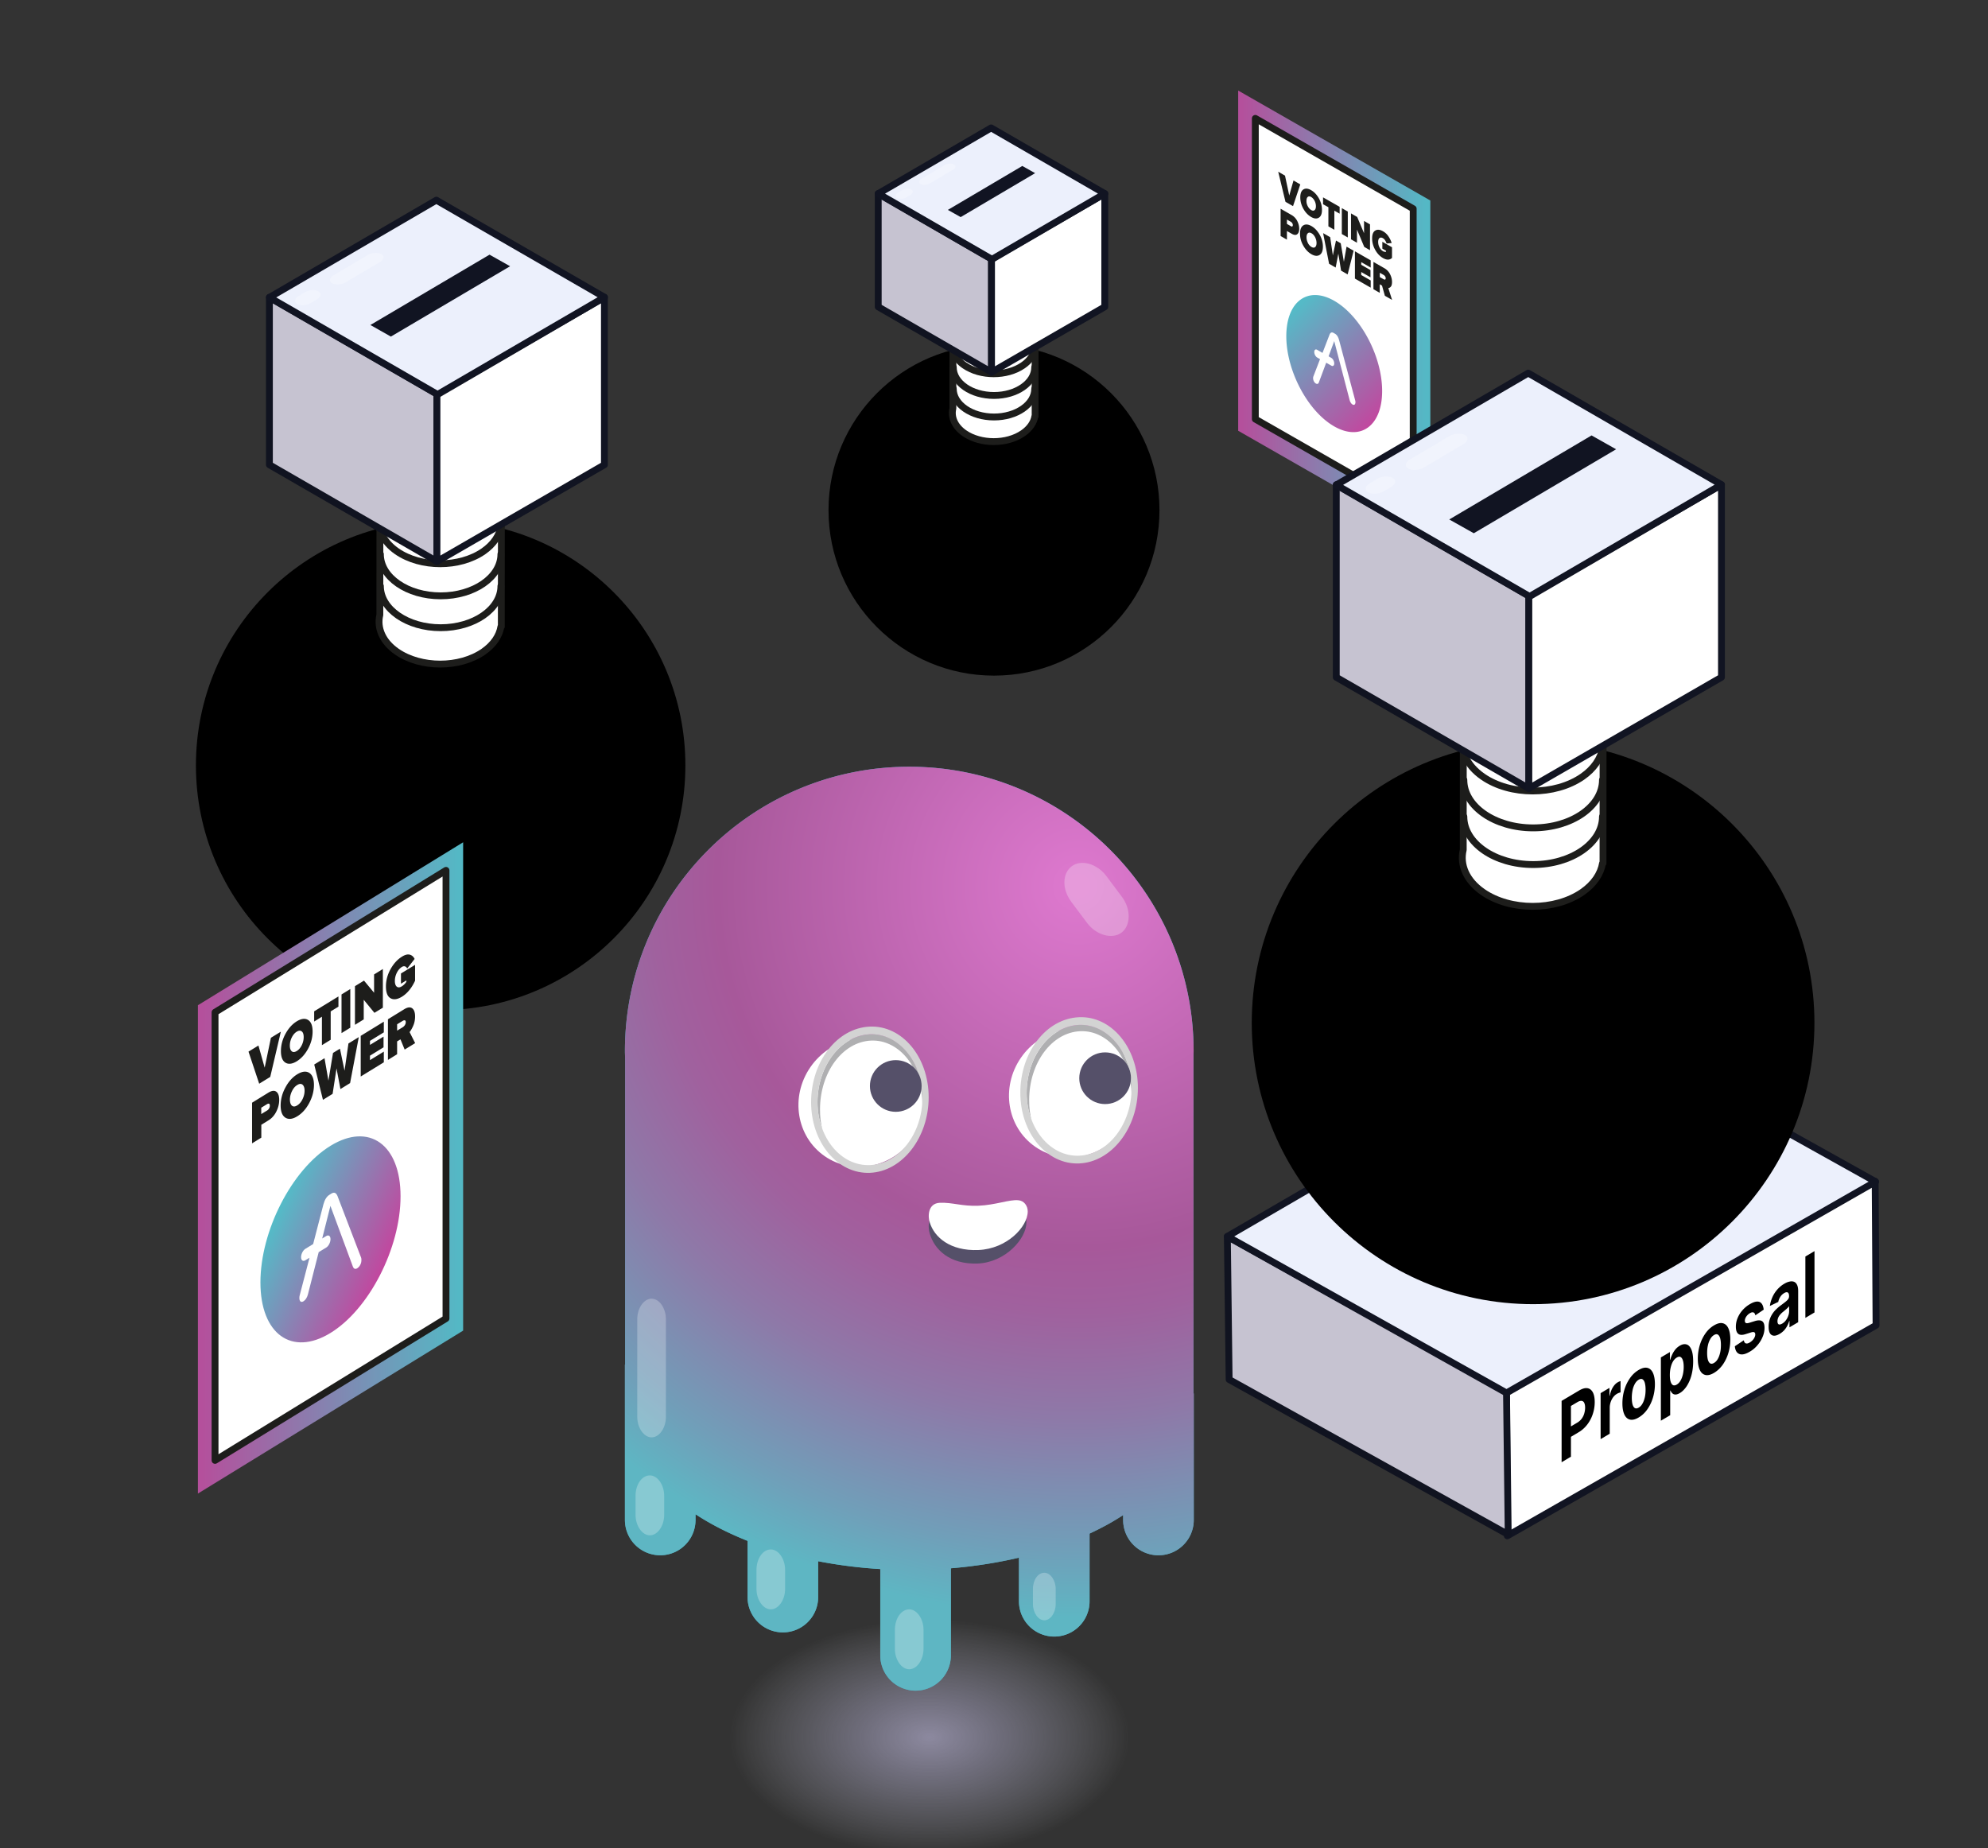 <svg xmlns="http://www.w3.org/2000/svg" xml:space="preserve" id="Слой_1" x="0" y="0" version="1.1" viewBox="0 0 290 269.62"><rect x="0" y="0" width="290" height="269.62" fill="#333333" stroke="none"/><style>.st3,.st4,.st5{stroke-linecap:round;stroke-linejoin:round;stroke-miterlimit:10}.st3{fill-rule:evenodd;clip-rule:evenodd;fill:#c6c3d1;stroke:#101320}.st4,.st5{stroke:#111422}.st4{fill-rule:evenodd;clip-rule:evenodd;fill:#fff}.st5{fill:#ecf0fc}.st5,.st6,.st7{fill-rule:evenodd;clip-rule:evenodd}.st6{opacity:.256;fill:#fff;enable-background:new}.st7{fill:#111422}.st9{fill:#fff;stroke:#1d1d1b;stroke-linecap:round;stroke-linejoin:round;stroke-miterlimit:10}.st10{fill:#1d1d1b}.st45,.st486,.st79,.st80{fill-rule:evenodd;clip-rule:evenodd;fill:#fff}.st486,.st79,.st80{fill:#afafb1}.st486,.st80{fill:#d3d3d3}.st486{fill:#555069}</style><linearGradient id="SVGID_1_" x1="853.028" x2="888.21" y1="-1199.605" y2="-1199.605" gradientTransform="matrix(.763 .437 0 1 -469.683 865.493)" gradientUnits="userSpaceOnUse"><stop offset="0" stop-color="#b4509c"/><stop offset="1" stop-color="#54b8c5"/></linearGradient><path fill="none" stroke="url(#SVGID_1_)" stroke-miterlimit="10" stroke-width="5" d="m206.15 74.57-23.03-13.18V17.52l23.03 13.18z"/><path d="m206.15 74.32-23.03-13.18V17.27l23.03 13.18z" class="st9"/><path d="m188.62 30.07-1.1-.63-1.06-4.39.99.57.62 2.9.62-2.19.99.57-1.06 3.17zM192.39 31.75c-.3.19-.68.16-1.13-.1-.45-.26-.83-.66-1.13-1.19-.3-.54-.45-1.09-.45-1.67 0-.57.15-.96.45-1.15.3-.19.68-.16 1.13.1.45.26.83.66 1.13 1.19.3.54.45 1.09.45 1.67.01.57-.14.96-.45 1.15zm-1.62-1.67c.13.25.3.44.5.56.2.12.37.12.5.01s.19-.3.19-.56c0-.27-.06-.53-.19-.79-.13-.25-.3-.44-.5-.56-.2-.12-.37-.12-.5-.01s-.19.3-.19.56c-.01.28.06.54.19.79zM194.65 33.52l-.87-.5v-2.79l-.78-.44v-1l2.42 1.38v1l-.77-.44v2.79zM196.61 34.64l-.87-.5v-3.78l.87.5v3.78zM199.85 36.5l-.84-.48-1.06-2.53v1.92l-.87-.5v-3.78l.9.52 1 2.37v-1.79l.87.5v3.77zM201.75 37.65c-.45-.26-.83-.65-1.13-1.18-.3-.53-.46-1.09-.46-1.68s.15-.98.46-1.16c.3-.18.68-.15 1.13.11.32.18.58.43.79.74.21.31.37.64.47.97l-.74.07c-.05-.15-.12-.31-.21-.45a.89.89 0 0 0-.32-.32c-.21-.12-.38-.12-.51-.02-.13.11-.19.3-.19.56 0 .27.06.53.19.79s.3.44.51.56c.08.05.16.08.25.09.09.02.15.01.2-.01v-.14l-.54-.31v-1l1.41.8v1.55c-.34.33-.78.33-1.31.03zM187.73 34.96l-.92-.53v-3.98l1.62.93c.34.2.61.48.8.85.19.37.29.75.29 1.14 0 .39-.1.65-.29.8-.19.15-.46.13-.8-.07l-.7-.4v1.26zm.58-1.96c.08.05.15.06.2.03.05-.02.08-.09.08-.19s-.03-.2-.08-.28a.636.636 0 0 0-.2-.2l-.58-.33v.63l.58.34zM192.5 37.19c-.32.2-.71.17-1.19-.1-.47-.27-.87-.69-1.19-1.25-.32-.56-.48-1.15-.48-1.75 0-.6.16-1.01.48-1.21.32-.2.71-.17 1.19.1.47.27.87.69 1.19 1.25.32.56.48 1.15.48 1.75 0 .61-.16 1.01-.48 1.21zm-1.71-1.75c.13.27.31.46.53.59.22.12.39.13.53.01.13-.11.2-.31.2-.59 0-.28-.07-.56-.2-.83-.14-.27-.31-.46-.53-.59-.22-.12-.39-.13-.53-.01-.13.11-.2.31-.2.59 0 .29.07.56.2.83zM196.59 40.03l-.96-.55-.4-2.48-.39 2.03-.96-.55-.87-4.47 1.03.59.39 2.66.46-2.17.69.4.46 2.7.39-2.21 1.03.59-.87 3.46zM199.95 41.96l-2.3-1.32v-3.98l2.3 1.32v1.05l-1.38-.79v.39l1.35.77v1.05l-1.35-.77v.44l1.38.79v1.05zM203.07 43.75l-1.05-.6-.42-1.49-.33-.19v1.25l-.92-.53v-3.98l1.62.93c.34.2.61.48.8.85.19.37.29.75.29 1.14 0 .31-.05.53-.16.67s-.24.21-.38.22l.55 1.73zm-1.23-3.01c.08.05.16.06.21.04.06-.02.09-.08.09-.19 0-.1-.03-.19-.09-.28a.663.663 0 0 0-.21-.2l-.56-.32v.63l.56.32z" class="st10"/><linearGradient id="SVGID_00000165222864516332194230000008906305697587098799_" x1="877.447" x2="863.82" y1="-1186.865" y2="-1198.331" gradientTransform="matrix(.763 .437 0 1 -469.683 865.493)" gradientUnits="userSpaceOnUse"><stop offset="0" stop-color="#c1489f"/><stop offset="1" stop-color="#55bac7"/></linearGradient><path fill="url(#SVGID_00000165222864516332194230000008906305697587098799_)" d="M194.63 43.88c-3.86-2.21-6.99.1-6.99 5.16s3.13 10.95 6.99 13.16 6.99-.1 6.99-5.16-3.13-10.95-6.99-13.16zm2.97 15.14c-.08.06-.18.05-.31-.02a.723.723 0 0 1-.24-.25c-.08-.11-.13-.24-.17-.38l-2.25-8.61-.82 2.22.4.23c.23.13.42.49.42.8v.02c0 .3-.19.45-.42.31l-.75-.43-1.08 2.9c-.04.09-.09.16-.17.18-.07.03-.16.01-.24-.03a.788.788 0 0 1-.31-.34.996.996 0 0 1-.11-.48c0-.07.01-.14.03-.2l.98-2.55-.42-.24c-.23-.13-.42-.49-.42-.8v-.01c0-.3.19-.45.42-.31l.78.45 1.03-2.67c.13-.31.33-.39.59-.24l.21.12c.26.15.46.45.59.92l2.36 8.84c.02.08.03.16.03.23-.01.16-.05.28-.13.34z"/><path d="m273.54 172.33-53.78 30.72.12 21 53.79-30.72z" class="st4"/><path d="m179.04 180.37 40.72 22.62.25 20.87-40.71-22.62z" class="st3"/><path d="m273.6 172.38-41.24-23.01-53.32 31 40.72 22.83z" class="st5"/><circle cx="223.64" cy="149.21" r="41.04"/><path d="m213.46 106.93-.01 17.04c-.52 2.18.44 4.49 2.87 6.17 4.01 2.77 10.5 2.77 14.51 0 1.7-1.18 2.68-2.67 2.94-4.21h.07V125.01l.01-17.63-20.39-.45z" class="st9"/><path d="M213.54 119.13c0 3.86 4.52 6.99 10.11 6.99 5.58 0 10.11-3.13 10.11-6.99" class="st9"/><path d="M213.54 113.78c0 3.86 4.52 6.99 10.11 6.99 5.58 0 10.11-3.13 10.11-6.99" class="st9"/><path d="M213.54 108.17c0 3.86 4.52 6.99 10.11 6.99 5.58 0 10.11-3.13 10.11-6.99" class="st9"/><path d="m213.46 90.1-.01 17.04c-.52 2.18.44 4.49 2.87 6.17 4.01 2.77 10.5 2.77 14.51 0 1.7-1.18 2.68-2.67 2.94-4.21h.07V108.18l.01-17.63-20.39-.45z" class="st9"/><path d="M213.54 102.3c0 3.86 4.52 6.99 10.11 6.99 5.58 0 10.11-3.13 10.11-6.99" class="st9"/><path d="M213.54 96.95c0 3.86 4.52 6.99 10.11 6.99 5.58 0 10.11-3.13 10.11-6.99" class="st9"/><path d="M213.54 91.34c0 3.86 4.52 6.99 10.11 6.99 5.58 0 10.11-3.13 10.11-6.99" class="st9"/><path d="M223.02 115.02 194.93 98.8V70.71l28.09 16.22z" class="st3"/><path d="m223.02 115.02 28.1-16.22V70.71l-28.1 16.22z" class="st4"/><path d="m223.13 87.01-28.2-16.27 28-16.31 28.19 16.27z" class="st5"/><path id="矩形_00000178186072847615939980000011149566003582114227_" d="M213.71 63.46c.55.31.46.92-.2 1.31l-5.83 3.45c-.66.39-1.7.45-2.25.14s-.46-.92.2-1.31l5.83-3.45c.66-.39 1.7-.45 2.25-.14z" class="st6"/><path id="矩形_00000088853396447638292960000003891092818737782933_" d="M203.16 69.71c.55.31.46.92-.2 1.31l-1.13.67c-.66.39-1.7.45-2.25.14s-.46-.92.2-1.31l1.13-.67c.71-.42 1.7-.46 2.25-.14z" class="st6"/><path d="M227.8 213.31v-8.95l2.53-1.5c.49-.29.9-.41 1.24-.35.34.05.6.26.79.61.18.35.27.82.27 1.41s-.09 1.17-.28 1.74c-.18.56-.45 1.07-.8 1.53-.35.46-.77.84-1.26 1.13l-1.61.96v-1.52l1.39-.83c.26-.15.48-.35.65-.57.17-.23.3-.48.38-.76.08-.28.13-.56.13-.85 0-.3-.04-.53-.13-.71a.47.47 0 0 0-.38-.29c-.17-.02-.39.04-.65.2l-.91.54v7.4l-1.36.81zM233.49 209.94v-6.71l1.29-.77v1.17l.05-.03c.09-.47.23-.87.44-1.21.21-.34.44-.58.71-.74.07-.04.14-.08.22-.11.08-.03.15-.06.2-.07v1.65c-.06.01-.15.04-.26.08-.11.04-.21.09-.3.15-.2.12-.37.28-.53.49a2.633 2.633 0 0 0-.49 1.51v3.8l-1.33.79zM239.04 206.78c-.49.29-.91.39-1.26.31-.35-.08-.63-.32-.82-.73-.19-.41-.29-.95-.29-1.64s.1-1.36.29-1.99c.19-.63.47-1.2.82-1.7s.77-.89 1.26-1.18c.49-.29.91-.39 1.26-.31.35.08.63.32.82.73.19.41.29.96.29 1.65s-.1 1.35-.29 1.98c-.19.63-.47 1.2-.82 1.7s-.77.89-1.26 1.18zm.01-1.44c.22-.13.41-.33.55-.59.15-.26.26-.57.34-.92.08-.35.11-.72.11-1.11s-.04-.72-.11-.98-.19-.44-.34-.53c-.15-.09-.33-.07-.55.06-.22.13-.41.33-.56.6-.15.27-.27.58-.34.93s-.11.72-.11 1.11.04.72.11.98c.08.26.19.43.34.52.15.08.34.06.56-.07zM242.28 207.25v-9.23l1.32-.78v1.13l.06-.04c.06-.22.14-.45.26-.7.11-.25.26-.5.44-.73.18-.23.41-.43.68-.59.35-.21.67-.27.97-.19.3.08.53.32.71.73.18.41.27.99.27 1.76 0 .75-.09 1.43-.26 2.05-.17.62-.41 1.14-.7 1.58-.3.44-.63.77-.99.98-.26.15-.48.22-.66.21a.618.618 0 0 1-.44-.19c-.11-.11-.2-.25-.26-.4l-.04.02v3.59l-1.36.8zm1.31-6.65c0 .4.04.72.12.97.08.25.19.41.34.49.15.07.33.05.55-.08.22-.13.4-.32.55-.58.15-.26.26-.56.34-.9.08-.35.12-.71.12-1.1 0-.39-.04-.71-.12-.95-.08-.25-.19-.41-.34-.49-.15-.08-.33-.05-.55.08-.22.13-.4.32-.55.57-.15.25-.26.54-.34.89-.08.33-.12.7-.12 1.1zM250.04 200.27c-.49.29-.91.39-1.26.31-.35-.08-.63-.32-.82-.73-.19-.41-.29-.95-.29-1.64s.1-1.36.29-1.99c.19-.63.47-1.2.82-1.7s.77-.89 1.26-1.18c.49-.29.91-.39 1.26-.31.35.08.63.32.82.73.19.41.29.96.29 1.65s-.1 1.35-.29 1.98c-.19.63-.47 1.2-.82 1.7-.36.5-.78.89-1.26 1.18zm0-1.45c.22-.13.41-.33.55-.59.15-.26.26-.57.34-.92s.11-.72.11-1.11c0-.39-.04-.72-.11-.98-.08-.26-.19-.44-.34-.53-.15-.09-.33-.07-.55.06-.22.13-.41.33-.56.6a3.2 3.2 0 0 0-.34.93c-.08.35-.11.72-.11 1.11 0 .39.04.72.11.98.08.26.19.43.34.52.15.09.34.06.56-.07zM257.28 191.05l-1.22.83a.719.719 0 0 0-.13-.32.342.342 0 0 0-.27-.12c-.11-.01-.24.04-.4.13-.21.12-.38.29-.52.49-.14.21-.21.41-.21.61 0 .16.05.27.14.32.09.06.25.05.47-.01l.87-.27c.47-.14.82-.13 1.05.03.23.16.34.48.34.97 0 .44-.09.88-.28 1.32-.18.44-.44.85-.76 1.22-.32.38-.69.69-1.11.93-.64.38-1.14.49-1.52.34-.38-.15-.6-.52-.66-1.13l1.31-.87c.04.25.14.4.29.45.15.05.35.01.59-.14.23-.14.42-.31.57-.53.14-.21.22-.42.22-.62 0-.17-.05-.28-.15-.33-.1-.05-.25-.04-.46.02l-.83.26c-.47.15-.82.13-1.05-.06-.23-.19-.34-.53-.34-1.03 0-.43.08-.85.25-1.26.17-.41.4-.79.71-1.14.31-.35.66-.65 1.08-.89.61-.36 1.09-.46 1.44-.31.32.16.52.52.58 1.11zM259.6 194.59c-.31.18-.58.27-.82.26a.69.69 0 0 1-.57-.33c-.14-.21-.21-.54-.21-.98a3.373 3.373 0 0 1 .55-1.88c.17-.25.36-.49.58-.69.22-.21.44-.4.68-.57.28-.21.51-.38.68-.52.17-.14.3-.27.37-.38a.69.69 0 0 0 .12-.39v-.03c0-.28-.06-.45-.19-.53-.12-.08-.3-.05-.53.09-.24.14-.43.33-.57.56-.14.23-.24.47-.28.72l-1.23.59c.06-.44.19-.87.37-1.28.18-.41.42-.78.71-1.11.29-.33.63-.62 1.01-.84.27-.16.52-.27.77-.32.25-.06.46-.05.65.02s.34.22.45.44c.11.22.17.53.17.93v4.53l-1.27.75v-.93l-.04.02c-.08.26-.18.5-.31.74s-.29.45-.47.65c-.17.17-.38.34-.62.48zm.39-1.51c.2-.12.37-.27.52-.47.15-.2.27-.42.35-.65.09-.24.13-.47.13-.71v-.71c-.04.06-.1.13-.17.2s-.15.15-.24.23c-.09.08-.18.15-.27.23-.09.07-.17.14-.24.2-.16.12-.29.26-.41.4s-.21.29-.27.44c-.06.16-.1.32-.1.5 0 .25.07.41.2.46.12.04.29 0 .5-.12zM264.69 182.51v8.95l-1.33.79v-8.95l1.33-.79z"/><path d="m214.99 77.79-3.58-2.01 20.76-12.26 3.58 2.02z" class="st7"/><circle cx="145" cy="74.42" r="24.14"/><path d="M139.01 49.55 139 59.57c-.3 1.28.26 2.64 1.69 3.63 2.36 1.63 6.18 1.63 8.54 0 1-.69 1.58-1.57 1.73-2.47h.04V49.82l-11.99-.27z" class="st9"/><path d="M139.06 56.72c0 2.27 2.66 4.11 5.94 4.11s5.94-1.84 5.94-4.11" class="st9"/><path d="M139.06 53.58c0 2.27 2.66 4.11 5.94 4.11s5.94-1.84 5.94-4.11" class="st9"/><path d="M139.06 50.28c0 2.27 2.66 4.11 5.94 4.11s5.94-1.84 5.94-4.11" class="st9"/><path d="M139.01 39.65 139 49.67c-.3 1.28.26 2.64 1.69 3.63 2.36 1.63 6.18 1.63 8.54 0 1-.69 1.58-1.57 1.73-2.47h.04V39.91l-11.99-.26z" class="st9"/><path d="M139.06 46.82c0 2.27 2.66 4.11 5.94 4.11s5.94-1.84 5.94-4.11" class="st9"/><path d="M139.06 43.68c0 2.27 2.66 4.11 5.94 4.11s5.94-1.84 5.94-4.11" class="st9"/><path d="M139.06 40.37c0 2.27 2.66 4.11 5.94 4.11s5.94-1.84 5.94-4.11" class="st9"/><path d="m144.64 54.3-16.53-9.54V28.24l16.53 9.54z" class="st3"/><path d="m144.64 54.3 16.52-9.54V28.24l-16.52 9.54z" class="st4"/><path d="m144.7 37.83-16.59-9.58 16.47-9.59 16.58 9.58z" class="st5"/><path id="矩形_00000166660472728042455160000006390938585935435430_" d="M139.16 23.98c.32.18.27.54-.12.77l-3.43 2.03c-.39.23-1 .27-1.32.08-.32-.18-.27-.54.12-.77l3.43-2.03c.38-.23.99-.27 1.32-.08z" class="st6"/><path id="矩形_00000049219093032399326050000013220863242366967943_" d="M132.95 27.65c.32.18.27.54-.12.77l-.66.39c-.39.23-1 .27-1.32.08-.32-.18-.27-.54.12-.77l.66-.39c.41-.24 1-.26 1.32-.08z" class="st6"/><path d="m140.14 31.67-1.87-1.05 10.86-6.41 1.87 1.05z" class="st7"/><circle cx="64.28" cy="111.65" r="35.7"/><path d="m55.42 74.88-.01 14.82c-.45 1.89.38 3.91 2.49 5.37 3.49 2.41 9.14 2.41 12.62 0 1.48-1.03 2.33-2.32 2.55-3.66h.06v-.79l.01-15.34-17.72-.4z" class="st9"/><path d="M55.49 85.49c0 3.36 3.94 6.08 8.79 6.08s8.79-2.72 8.79-6.08" class="st9"/><path d="M55.49 80.84c0 3.36 3.94 6.08 8.79 6.08s8.79-2.72 8.79-6.08" class="st9"/><path d="M55.49 75.95c0 3.36 3.94 6.08 8.79 6.08s8.79-2.72 8.79-6.08" class="st9"/><path d="m55.42 60.24-.01 14.82c-.45 1.89.38 3.91 2.49 5.37 3.49 2.41 9.14 2.41 12.62 0 1.48-1.03 2.33-2.32 2.55-3.66h.06v-.79l.01-15.34-17.72-.4z" class="st9"/><path d="M55.49 70.84c0 3.36 3.94 6.08 8.79 6.08s8.79-2.72 8.79-6.08" class="st9"/><path d="M55.49 66.19c0 3.36 3.94 6.08 8.79 6.08s8.79-2.72 8.79-6.08" class="st9"/><path d="M55.49 61.31c0 3.36 3.94 6.08 8.79 6.08s8.79-2.72 8.79-6.08" class="st9"/><path d="M63.74 81.91 39.3 67.8V43.37l24.44 14.1z" class="st3"/><path d="M63.74 81.91 88.17 67.8V43.37l-24.43 14.1z" class="st4"/><path d="M63.83 57.55 39.3 43.39 63.65 29.2l24.53 14.16z" class="st5"/><path id="矩形_00000152965764248126467160000011031630007989843329_" d="M55.64 37.06c.48.27.4.8-.17 1.14l-5.07 3c-.57.34-1.48.4-1.96.12-.48-.27-.4-.8.17-1.14l5.07-3c.57-.34 1.48-.39 1.96-.12z" class="st6"/><path id="矩形_00000002355749646748791350000001255618378847473029_" d="M46.46 42.5c.48.27.4.8-.17 1.14l-.98.58c-.57.34-1.48.4-1.96.12-.48-.27-.4-.8.17-1.14l.98-.58c.62-.37 1.48-.4 1.96-.12z" class="st6"/><path d="m57.02 49.1-2.99-1.69 17.38-10.26 3 1.69z" class="st7"/><path id="矩形_00000084504702997513236480000004359625126704803472_" d="M167.14 219.27c.62 0 1.15.76 1.15 1.64v1.52c0 .88-.53 1.64-1.15 1.64-.62 0-1.15-.76-1.15-1.64v-1.52c0-.95.53-1.64 1.15-1.64z" class="st6"/><radialGradient id="SVGID_00000056407709923327550770000015597362116576454825_" cx="135.596" cy="253.392" r="29.158" gradientTransform="matrix(1 0 0 .59 0 103.943)" gradientUnits="userSpaceOnUse"><stop offset="0" stop-color="#b8b3d4"/><stop offset=".346" stop-color="#bab6d6" stop-opacity=".654"/><stop offset=".606" stop-color="#c2c0da" stop-opacity=".394"/><stop offset=".838" stop-color="#d0d0e3" stop-opacity=".162"/><stop offset="1" stop-color="#dde0eb" stop-opacity="0"/></radialGradient><path fill="url(#SVGID_00000056407709923327550770000015597362116576454825_)" d="M160.59 239.32c-13.68-7.9-35.96-8-49.77-.23s-13.91 20.48-.23 28.37 35.96 8 49.77.23 13.91-20.47.23-28.37z" opacity=".67"/><path fill="#3fa9bd" d="M174.1 203.29v-49.28c0-.23.02-.45.02-.68 0-22.91-18.57-41.48-41.48-41.48-22.91 0-41.48 18.57-41.48 41.48 0 .36.02.72.03 1.07v44.66h-.03v22.67a5.15 5.15 0 1 0 10.3 0v-.83c.56.36 1.13.72 1.74 1.07 1.83 1.06 3.79 1.99 5.85 2.81v8.2a5.15 5.15 0 1 0 10.3 0v-5.23c2.95.57 5.99.96 9.06 1.14v12.59a5.15 5.15 0 1 0 10.3 0v-12.7c3.39-.28 6.73-.8 9.93-1.55v6.36a5.15 5.15 0 1 0 10.3 0v-9.87c1-.47 1.97-.96 2.91-1.49.7-.39 1.35-.8 1.99-1.21v.71c0 2.84 2.3 5.15 5.15 5.15s5.15-2.31 5.15-5.15v-18.45h-.04z"/><radialGradient id="SVGID_00000020374217677700065480000014289097820348153007_" cx="157.319" cy="129.271" r="106.685" gradientUnits="userSpaceOnUse"><stop offset=".012" stop-color="#dd78ce"/><stop offset=".494" stop-color="#a7589a"/><stop offset=".583" stop-color="#a0619e"/><stop offset=".727" stop-color="#8e79a8"/><stop offset=".908" stop-color="#709fb9"/><stop offset="1" stop-color="#5eb6c3"/></radialGradient><path fill="url(#SVGID_00000020374217677700065480000014289097820348153007_)" d="M174.1 203.29v-49.28c0-.23.02-.45.02-.68 0-22.91-18.57-41.48-41.48-41.48-22.91 0-41.48 18.57-41.48 41.48 0 .36.02.72.03 1.07v44.66h-.03v22.67a5.15 5.15 0 1 0 10.3 0v-.83c.56.36 1.13.72 1.74 1.07 1.83 1.06 3.79 1.99 5.85 2.81v8.2a5.15 5.15 0 1 0 10.3 0v-5.23c2.95.57 5.99.96 9.06 1.14v12.59a5.15 5.15 0 1 0 10.3 0v-12.7c3.39-.28 6.73-.8 9.93-1.55v6.36a5.15 5.15 0 1 0 10.3 0v-9.87c1-.47 1.97-.96 2.91-1.49.7-.39 1.35-.8 1.99-1.21v.71c0 2.84 2.3 5.15 5.15 5.15s5.15-2.31 5.15-5.15v-18.45h-.04z"/><path id="矩形_00000016043104623333237190000010570770267099354502_" d="M95.05 189.45c1.12 0 2.09 1.38 2.09 2.99v14.25c0 1.61-.96 2.99-2.09 2.99-1.12 0-2.09-1.38-2.09-2.99v-14.25c0-1.61.96-2.99 2.09-2.99z" class="st6"/><path id="矩形_00000099658289803915729110000009044373341090548924_" d="M156.35 126.36c1.37-1.02 3.68-.37 5.02 1.41l2.29 3.06c1.34 1.78 1.31 4.19-.06 5.22-1.37 1.02-3.68.37-5.02-1.41l-2.29-3.06c-1.43-1.92-1.31-4.2.06-5.22z" class="st6"/><path id="矩形_00000116216256615982617900000001217316259095205814_" d="M112.44 226.03c1.12 0 2.09 1.38 2.09 2.99v2.76c0 1.61-.96 2.99-2.09 2.99-1.12 0-2.09-1.38-2.09-2.99v-2.76c.01-1.72.97-2.99 2.09-2.99z" class="st6"/><path id="矩形_00000013152885558241464630000017085390915233020578_" d="M94.8 215.23c1.12 0 2.09 1.38 2.09 2.99v2.76c0 1.61-.96 2.99-2.09 2.99-1.12 0-2.09-1.38-2.09-2.99v-2.76c0-1.72.96-2.99 2.09-2.99z" class="st6"/><path id="矩形_00000086653869636410071550000011787781494112990897_" d="M132.63 234.77c1.12 0 2.09 1.38 2.09 2.99v2.76c0 1.61-.96 2.99-2.09 2.99-1.12 0-2.09-1.38-2.09-2.99v-2.76c.01-1.72.97-2.99 2.09-2.99z" class="st6"/><path id="矩形_00000181050918601832270680000002282361696161209272_" d="M152.34 229.43c.89 0 1.66 1.1 1.66 2.37v2.2c0 1.28-.76 2.37-1.66 2.37-.89 0-1.66-1.1-1.66-2.37v-2.19c0-1.37.76-2.38 1.66-2.38z" class="st6"/><path id="椭圆形_00000033343500794054934110000001822094218464126642_" d="M142.64 184.32c4.06-.17 7.1-3.66 7.09-6 0-.94-.55-1.75-1.38-1.81-1.29-.13-3.23.7-5.72.8-2.31.1-3.78-.5-5.53-.42-1.84.08-1.75 2.22-1.47 3.06.65 2.29 2.87 4.54 7.01 4.37z" class="st486"/><path id="椭圆形_00000183939295864262813280000003955668878329510591_" d="M142.73 182.35c4.15-.17 7.19-3.38 7.19-5.63 0-.84-.55-1.57-1.38-1.63-1.29-.13-3.32.7-5.81.8-2.4.1-3.78-.5-5.62-.43-1.84.08-1.75 2.13-1.48 2.87.65 2.13 2.95 4.19 7.1 4.02z" class="st45"/><ellipse cx="125.7" cy="160.85" class="st45" rx="9.5" ry="9.1" transform="rotate(-55.453 125.698 160.844)"/><path id="形状结合_00000002344210047940911030000009532115132819020971_" d="M126.9 150.88c4.24-.18 7.66 3.98 7.66 9.22v1.12c0-5.33-3.33-9.59-7.48-9.42-4.15.17-7.46 4.61-7.46 10.04 0 1.03.09 2.05.37 2.98-.46-1.2-.74-2.59-.74-3.99 0-5.33 3.4-9.77 7.65-9.95z" class="st79"/><path id="形状结合_00000165223589190249591860000001051174602746959035_" d="M126.89 149.76c4.7-.2 8.58 4.41 8.58 10.31s-3.86 10.83-8.57 11.02-8.58-4.41-8.58-10.31c0-5.89 3.78-10.82 8.57-11.02zm.01 1.12c-4.24.18-7.65 4.62-7.64 9.86 0 5.24 3.42 9.4 7.66 9.22 4.24-.18 7.65-4.62 7.64-9.86-.01-5.23-3.52-9.39-7.66-9.22z" class="st80"/><ellipse cx="156.41" cy="159.47" class="st45" rx="9.5" ry="9.1" transform="rotate(-55.453 156.414 159.464)"/><path id="形状结合_00000027564243935782100600000006492101382301278908_" d="M157.41 149.51c4.24-.18 7.66 3.98 7.66 9.22v1.12c0-5.33-3.33-9.59-7.48-9.42-4.15.17-7.46 4.61-7.46 10.04 0 1.03.09 2.05.37 2.98-.46-1.2-.74-2.59-.74-3.99 0-5.33 3.41-9.77 7.65-9.95z" class="st79"/><path id="形状结合_00000111193413202286934280000013907302264942872220_" d="M157.41 148.39c4.7-.2 8.58 4.41 8.58 10.31.01 5.89-3.86 10.83-8.57 11.02-4.7.2-8.58-4.41-8.58-10.31s3.77-10.82 8.57-11.02zm0 1.12c-4.24.18-7.65 4.62-7.64 9.86 0 5.24 3.42 9.4 7.66 9.22 4.24-.18 7.65-4.62 7.64-9.86 0-5.23-3.51-9.39-7.66-9.22z" class="st80"/><circle cx="130.67" cy="158.42" r="3.77" class="st486"/><circle cx="161.21" cy="157.29" r="3.77" class="st486"/><linearGradient id="SVGID_00000127016363903572520770000017383434002256709521_" x1="709.627" x2="759.602" y1="1429.374" y2="1429.374" gradientTransform="matrix(.749 -.46 0 1 -502.08 -920.916)" gradientUnits="userSpaceOnUse"><stop offset="0" stop-color="#b4509c"/><stop offset="1" stop-color="#54b8c5"/></linearGradient><path fill="none" stroke="url(#SVGID_00000127016363903572520770000017383434002256709521_)" stroke-miterlimit="10" stroke-width="5" d="m65.06 192.71-33.69 20.7v-65.37l33.69-20.7z"/><path d="m65.06 192.34-33.69 20.7v-65.37l33.69-20.7z" class="st9"/><path d="m39.42 157.1-1.61.99-1.56-4.68 1.45-.89.91 3.23.91-4.36 1.45-.89-1.55 6.6zM44.94 152.99c-.44.81-.99 1.42-1.65 1.83-.66.4-1.21.47-1.65.2-.44-.27-.66-.84-.66-1.69 0-.86.22-1.69.66-2.51.44-.81.99-1.42 1.65-1.83.66-.4 1.21-.47 1.65-.2.44.27.66.84.66 1.69 0 .86-.22 1.7-.66 2.51zm-2.38.37c.19.16.43.14.73-.04.3-.18.54-.47.73-.85.19-.39.28-.78.28-1.18 0-.4-.09-.68-.28-.83-.19-.15-.43-.14-.73.04-.3.18-.54.47-.73.85-.19.39-.28.78-.28 1.18 0 .4.09.67.28.83zM48.24 151.68l-1.28.79v-4.15l-1.13.7v-1.49l3.54-2.17v1.49l-1.13.69v4.14zM51.1 149.92l-1.28.79v-5.64l1.28-.79v5.64zM55.85 147l-1.23.75-1.56-1.9v2.86l-1.28.79v-5.64l1.32-.81 1.47 1.77v-2.67l1.28-.79V147zM58.63 145.4c-.66.4-1.21.48-1.66.22-.45-.26-.67-.83-.67-1.71s.22-1.72.67-2.53c.45-.81 1-1.41 1.66-1.82.46-.29.85-.38 1.16-.29.31.09.54.3.69.62l-1.08 1.4a.587.587 0 0 0-.31-.31c-.14-.05-.29-.03-.47.08-.3.19-.55.47-.74.86-.19.39-.28.78-.28 1.18 0 .4.1.68.28.83.19.15.44.14.74-.05.12-.07.24-.17.37-.3.13-.13.22-.25.29-.36v-.2l-.79.48v-1.49l2.06-1.26v2.31c-.5 1.09-1.15 1.86-1.92 2.34zM38.11 165.96l-1.34.83v-5.93l2.37-1.46c.5-.31.89-.35 1.17-.14.28.21.42.61.42 1.19 0 .57-.14 1.14-.42 1.7-.28.56-.67 1-1.17 1.3l-1.02.63v1.88zm.85-3.96c.12-.07.22-.17.29-.3.08-.13.11-.26.11-.41 0-.15-.04-.25-.11-.28-.08-.03-.17-.01-.29.06l-.85.52v.93l.85-.52zM45.1 160.92c-.46.86-1.04 1.5-1.73 1.92-.69.43-1.27.49-1.73.21-.46-.29-.7-.88-.7-1.78s.23-1.78.7-2.64c.46-.86 1.04-1.5 1.73-1.92s1.27-.49 1.73-.21c.46.29.7.88.7 1.78-.01.9-.24 1.78-.7 2.64zm-2.51.38c.2.16.45.15.77-.05.31-.19.57-.49.77-.9.2-.41.3-.82.3-1.24 0-.42-.1-.71-.3-.88-.2-.16-.45-.15-.77.05-.32.19-.57.49-.77.9-.2.41-.3.82-.3 1.24.01.43.11.72.3.88zM51.07 158l-1.41.87-.57-3.01-.57 3.71-1.41.87-1.27-5.15 1.5-.92.57 3.27.67-4.04 1.01-.62.67 3.21.57-3.97 1.51-.93-1.27 6.71zM55.99 154.97l-3.37 2.07v-5.93l3.37-2.07v1.56l-2.02 1.24v.59l1.98-1.21v1.56L53.97 154v.65l2.02-1.24v1.56zM60.56 152.17l-1.53.94-.61-1.49-.49.3v1.87l-1.34.83v-5.93l2.37-1.46c.5-.31.89-.35 1.17-.14.28.21.42.61.42 1.19 0 .46-.08.89-.24 1.28-.16.39-.35.73-.56 1l.81 1.61zm-1.81-2.32c.12-.08.23-.18.31-.31.08-.13.13-.27.13-.43 0-.15-.04-.24-.13-.26-.08-.03-.19 0-.31.07l-.82.5v.93l.82-.5z" class="st10"/><linearGradient id="SVGID_00000039855400682907120590000002068580896088728762_" x1="744.789" x2="724.483" y1="1448.358" y2="1431.272" gradientTransform="matrix(.749 -.46 0 1 -502.08 -920.916)" gradientUnits="userSpaceOnUse"><stop offset="0" stop-color="#c1489f"/><stop offset="1" stop-color="#55bac7"/></linearGradient><path fill="url(#SVGID_00000039855400682907120590000002068580896088728762_)" d="M48.21 167.15c-5.64 3.47-10.22 12.39-10.22 19.93 0 7.53 4.58 10.83 10.22 7.37s10.22-12.39 10.22-19.93c.01-7.54-4.57-10.84-10.22-7.37zm4.35 17.35c-.11.23-.27.4-.46.52-.13.08-.25.1-.36.06-.11-.03-.19-.13-.25-.27l-3.29-8.9-1.2 4.76.59-.36c.34-.21.62-.01.62.45v.02c0 .46-.28 1-.62 1.21l-1.1.67-1.58 6.2c-.06.21-.14.4-.25.57-.1.16-.23.29-.36.38-.19.12-.35.14-.46.05-.11-.09-.17-.26-.17-.52 0-.11.01-.22.04-.35l1.44-5.51-.61.37c-.34.21-.62.01-.62-.45v-.01c0-.46.28-1 .62-1.21l1.14-.7 1.5-5.79c.19-.7.49-1.16.87-1.39l.3-.19c.38-.23.67-.13.87.33l3.46 9.03c.03.08.04.18.04.29.01.28-.05.52-.16.74z"/></svg>
